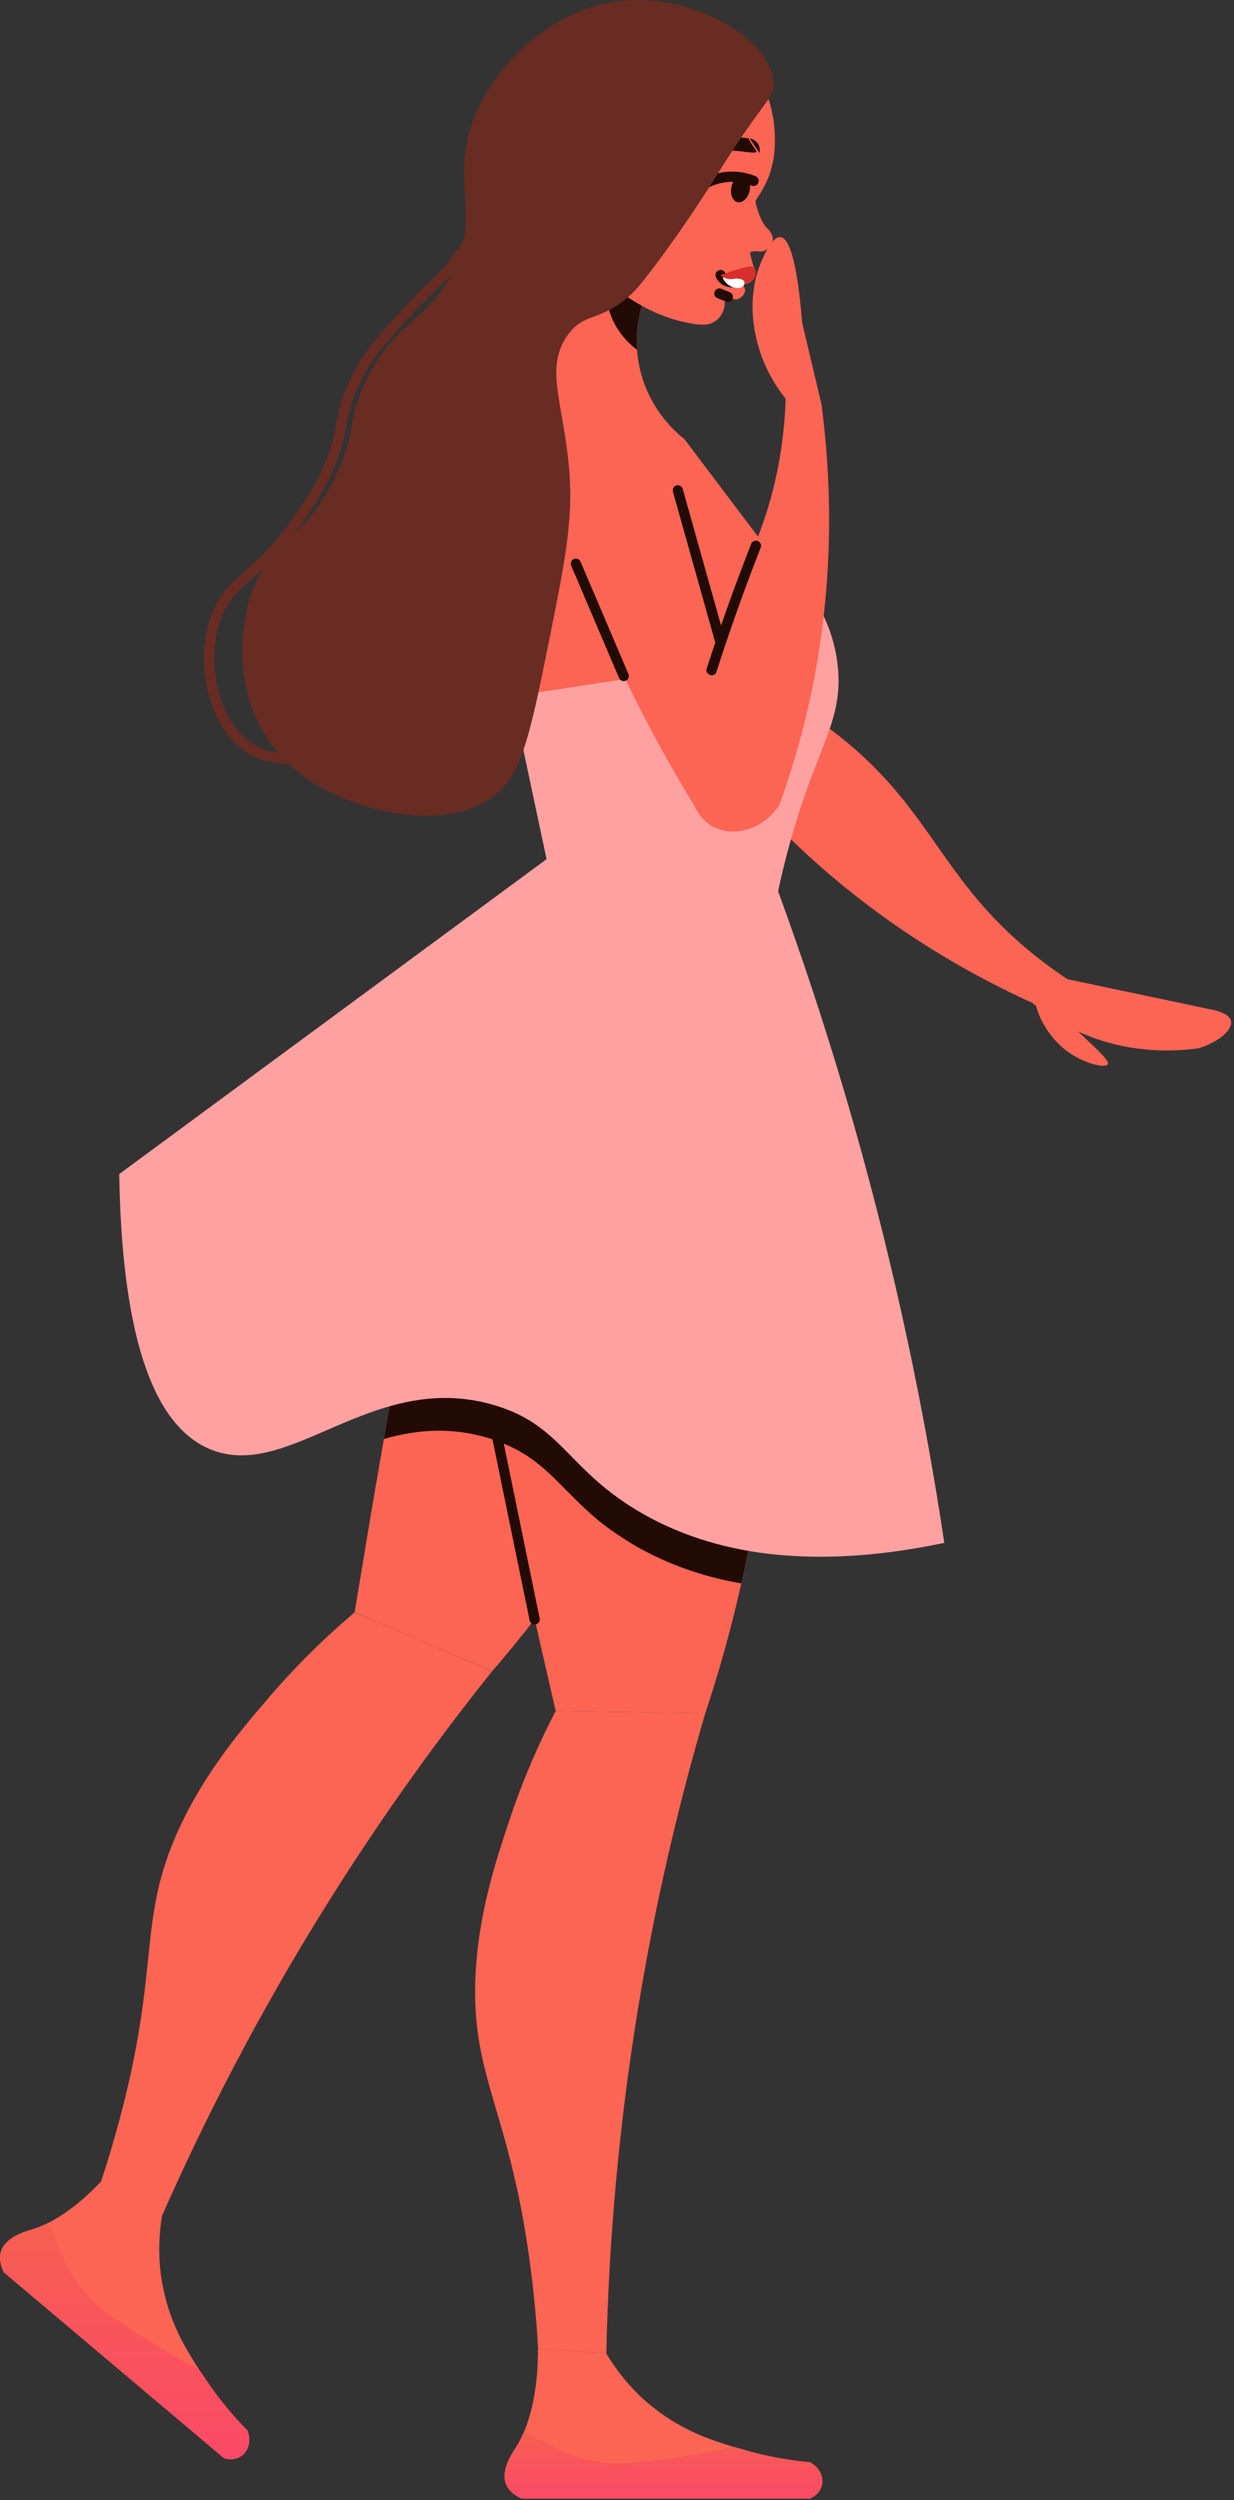 <svg width="273" height="553" viewBox="0 0 273 553" fill="none" xmlns="http://www.w3.org/2000/svg">
<rect x="0" y="0" width="273" height="553" fill="#333333" stroke="none"/>
<path d="M237.383 217.391C235.658 219.441 233.934 221.482 232.209 223.531C214.845 216.055 193.518 204.019 173.635 184.334C168.858 179.603 164.587 174.853 160.776 170.194C158.004 164.442 159.684 158.049 163.919 155.322C168.127 152.614 173.174 154.591 173.725 154.817C180.208 158.474 184.813 162.058 187.495 164.298C206.222 179.91 208.597 194.736 228.173 210.728C232.164 213.969 235.595 216.245 237.383 217.391Z" fill="#FC6454"/>
<path d="M123.678 206.656C118.73 212.742 113.782 218.819 108.833 224.905C127.245 239.018 145.656 253.131 164.076 267.244C166.062 264.002 168.672 259.063 170.406 252.643C172.645 244.318 172.284 237.681 171.868 229.528C171.354 219.469 171.417 209.374 170.406 199.351C169.105 186.439 169.692 165.906 178.433 132.921L151.426 97.146C149.683 95.773 143.425 90.509 141.448 81.082C141.177 79.8 141.015 78.563 140.933 77.38C140.419 70.084 142.992 64.576 143.886 62.834C142.044 62.653 139.452 62.157 136.717 60.73C130.333 57.407 127.795 51.475 127.082 49.587C119.452 69.317 114.007 85.859 110.314 97.877C104.933 115.349 104.508 118.988 104.472 122.212C104.273 139.81 112.87 148.894 118.829 169.418C121.24 177.779 123.895 190.303 123.678 206.656Z" fill="#FC6454"/>
<path d="M167.231 163.332C176.77 163.332 184.504 155.598 184.504 146.059C184.504 136.519 176.77 128.785 167.231 128.785C157.691 128.785 149.957 136.519 149.957 146.059C149.957 155.598 157.691 163.332 167.231 163.332Z" fill="#FC6454"/>
<path d="M130.491 287.685C149.711 287.685 165.291 270.471 165.291 249.237C165.291 228.003 149.711 210.79 130.491 210.79C111.272 210.79 95.691 228.003 95.691 249.237C95.691 270.471 111.272 287.685 130.491 287.685Z" fill="#FC6454"/>
<path d="M170.132 258.313C163.658 279.307 153.292 305.276 136.199 332.491C135.206 334.062 134.294 335.561 133.291 337.051C128.316 344.762 123.25 351.823 118.275 358.207C115.124 362.27 111.973 366.09 108.903 369.656C98.781 365.34 88.577 361.024 78.455 356.627C79.033 352.979 79.945 347.832 80.947 341.611C82.527 332.067 83.855 324.437 84.929 318.297C88.162 299.633 89.408 294.567 91.566 288.924C93.977 282.115 98.203 272.499 105.833 261.627C122.925 260.797 140.018 259.885 157.021 258.973C161.418 258.729 165.734 258.557 170.132 258.313Z" fill="#FC6454"/>
<path d="M21.268 485.757C25.8 487.969 30.324 490.172 34.857 492.384C44.51 470.217 57.079 445.386 73.503 419.336C85.296 400.644 97.314 384.111 108.872 369.673C98.723 365.339 88.583 360.996 78.442 356.662C73.296 361.005 66.713 367.091 59.842 375.073C53.702 382.206 45.494 391.732 39.652 404.401C30.134 425.06 35.76 434.875 26.098 470.118C24.274 476.799 22.496 482.217 21.268 485.757Z" fill="#FC6454"/>
<path d="M167.229 334.143C166.236 339.705 165.153 345.096 163.997 350.243C161.676 360.699 158.931 370.234 156.033 378.948C144.999 378.785 133.965 378.614 122.931 378.451C122.1 374.803 120.935 369.738 119.526 363.598C119.111 361.692 118.696 359.859 118.28 358.207C113.134 335.561 111.066 325.43 110.063 318.793C109.567 315.642 109.404 313.321 109.314 310.829C108.98 303.614 109.314 293.077 112.222 280.129C127.156 273.077 142.172 266.025 157.026 258.973C161.505 256.896 165.902 254.738 170.381 252.67C172.367 274.494 172.701 302.45 167.229 334.143Z" fill="#FC6454"/>
<path d="M119.051 519.591C124.081 519.916 129.11 520.241 134.14 520.566C134.654 496.385 136.858 468.647 142.167 438.316C145.977 416.546 150.826 396.69 156.036 378.938C145.002 378.776 133.977 378.613 122.943 378.451C119.828 384.428 116.053 392.555 112.722 402.541C109.751 411.472 105.769 423.4 105.182 437.341C104.216 460.068 113.146 467.012 117.589 503.284C118.437 510.164 118.844 515.853 119.051 519.591Z" fill="#FC6454"/>
<path d="M138.478 75.149C139.245 75.998 140.076 76.738 140.925 77.379C140.41 70.084 142.983 64.576 143.877 62.833C141.485 62.129 139.092 61.433 136.708 60.729C136.545 60.846 136.383 60.982 136.229 61.117C133.042 64.025 134.053 70.3 138.478 75.149Z" fill="#210B04"/>
<path d="M128.349 58.471C133.423 62.363 137.992 65.288 141.631 67.428C142.489 67.934 147.437 70.778 153.586 71.663C155.238 71.907 157.008 72.006 158.426 70.905C160.458 69.324 160.376 66.859 160.367 66.643C160.638 66.146 160.927 65.993 161.135 65.938C161.812 65.758 162.408 66.48 163.302 66.146C164.087 65.785 164.918 64.999 164.828 64.087C164.774 63.528 164.394 63.139 164.214 62.977C164.44 62.959 166.119 62.787 166.905 61.424C167.221 60.791 167.221 60.241 167.031 59.744C166.769 59.094 166.498 58.299 166.263 57.387C164.756 51.536 166.209 45.73 167.645 43.608C167.807 43.365 168.494 42.38 169.234 40.927C169.469 40.466 169.704 39.951 169.938 39.373C171.519 35.419 171.465 31.942 171.41 29.938C171.284 24.872 169.794 20.809 168.557 18.208C167.166 15.057 164.412 10.154 159.166 6.389C149.667 -0.438 132.258 -2.478 122.705 7.59C113.007 17.811 115.969 35.671 121.134 42.064C121.928 43.048 124.511 45.902 126.389 50.552C127.662 53.739 128.141 56.584 128.349 58.471Z" fill="#FC6454"/>
<path d="M164.929 56.222C165.363 55.978 166.013 55.68 166.834 55.581C167.701 55.482 168.017 55.771 168.785 55.563C169.074 55.482 169.742 55.256 170.275 54.624C170.365 54.525 170.961 53.784 170.952 52.818C170.934 51.635 169.995 50.768 169.643 50.407C168.839 49.594 167.828 47.906 166.979 43.996C166.139 45.937 165.308 47.87 164.469 49.811C164.631 51.951 164.776 54.082 164.929 56.222Z" fill="#FC6454"/>
<path d="M156.009 41.732C155.611 41.732 155.223 41.524 155.015 41.145C154.717 40.594 154.925 39.917 155.467 39.619C156.83 38.878 159.043 37.984 161.851 37.957C163.557 37.939 165.444 38.282 167.142 38.968C167.72 39.203 168 39.862 167.765 40.44C167.53 41.018 166.862 41.289 166.293 41.063C164.903 40.504 163.458 40.215 161.986 40.215C159.53 40.242 157.679 40.982 156.541 41.596C156.379 41.686 156.189 41.732 156.009 41.732Z" fill="#210B04"/>
<path d="M161.823 41.325C161.471 42.959 162.076 44.476 163.186 44.72C164.297 44.964 165.48 43.835 165.841 42.201C166.193 40.566 165.588 39.049 164.477 38.806C163.358 38.562 162.175 39.691 161.823 41.325Z" fill="#210B04"/>
<path d="M161.964 63.574C161.314 63.574 160.483 63.43 159.689 62.879C158.975 62.373 158.587 61.741 158.388 61.299C158.136 60.73 158.379 60.062 158.957 59.809C159.535 59.538 160.194 59.8 160.447 60.378C160.519 60.531 160.673 60.811 160.989 61.037C161.531 61.416 162.163 61.335 162.416 61.272C163.012 61.136 163.626 61.524 163.752 62.138C163.887 62.743 163.499 63.348 162.885 63.475C162.696 63.52 162.361 63.574 161.964 63.574Z" fill="#210B04"/>
<path d="M165.052 59.085C163.942 59.347 162.055 59.862 159.418 60.837C159.608 61.062 161.612 63.383 164.204 62.977C164.339 62.959 166.56 62.571 167.084 60.999C167.256 60.476 167.301 59.636 166.831 59.212C166.353 58.787 165.576 58.959 165.052 59.085Z" fill="#D82E2E"/>
<path d="M165.857 30.616C166.011 30.643 167.121 30.833 167.735 31.88C168.25 32.747 168.07 33.614 168.024 33.813L165.857 30.616Z" fill="#210B04"/>
<path d="M165.545 30.579C165.762 30.985 166.078 31.545 166.494 32.177C167.171 33.198 167.396 33.351 167.333 33.532C167.099 34.2 163.821 33.143 160.281 33.333C157.762 33.468 155.721 34.2 154.34 34.832C154.566 34.308 154.836 33.857 155.116 33.477C158.033 29.64 164.516 30.444 165.545 30.579Z" fill="#210B04"/>
<path d="M161.03 66.823C160.596 66.733 158.718 65.956 158.718 65.956C158.14 65.722 157.869 65.062 158.113 64.484C158.348 63.907 159.016 63.627 159.585 63.88L161.463 64.656C162.041 64.891 162.312 65.55 162.068 66.128C161.896 66.57 161.472 66.823 161.03 66.823Z" fill="#210B04"/>
<path d="M135.616 36.421C134.668 40.773 136.51 44.873 139.725 45.577C142.939 46.272 146.316 43.31 147.255 38.958C148.203 34.606 146.361 30.507 143.147 29.802C139.932 29.098 136.564 32.06 135.616 36.421Z" fill="#FC6454"/>
<path d="M140.667 46.805C140.269 46.805 139.872 46.76 139.484 46.679C137.118 46.164 135.276 44.159 134.563 41.324C134.409 40.719 134.77 40.105 135.375 39.952C135.971 39.771 136.594 40.168 136.748 40.764C137.253 42.76 138.445 44.141 139.962 44.466C140.649 44.611 141.362 44.548 142.075 44.259C142.653 44.033 143.312 44.304 143.547 44.891C143.773 45.469 143.493 46.128 142.915 46.363C142.184 46.651 141.425 46.805 140.667 46.805Z" fill="#210B04"/>
<path d="M135.448 41.09C134.888 41.09 134.4 40.674 134.328 40.105C134.192 39.067 134.211 37.983 134.382 36.882C134.472 36.277 135.104 35.843 135.673 35.934C136.287 36.024 136.712 36.602 136.612 37.216C136.477 38.11 136.459 38.977 136.567 39.807C136.648 40.422 136.206 40.99 135.592 41.072C135.547 41.09 135.493 41.09 135.448 41.09Z" fill="#210B04"/>
<path d="M135.833 36.701C134.912 36.475 134.569 35.843 134.75 35.247C136.104 30.732 139.842 27.906 143.382 28.692C144.221 28.872 145.007 29.243 145.702 29.784C146.19 30.173 146.28 30.877 145.892 31.373C145.504 31.861 144.79 31.942 144.303 31.563C143.878 31.229 143.409 31.003 142.894 30.895C140.546 30.416 137.91 32.584 136.899 35.897C136.763 36.394 136.321 36.701 135.833 36.701Z" fill="#210B04"/>
<path d="M141.823 42.852C141.281 42.852 140.803 42.464 140.712 41.913L139.367 34.057C139.258 33.443 139.674 32.865 140.288 32.757C140.884 32.63 141.489 33.064 141.588 33.678L142.933 41.533C143.042 42.148 142.627 42.725 142.013 42.834C141.958 42.843 141.886 42.852 141.823 42.852Z" fill="#210B04"/>
<path d="M141.288 38.291C141.008 38.291 140.728 38.183 140.503 37.975C140.051 37.542 140.033 36.829 140.466 36.377L142.363 34.4C142.796 33.939 143.509 33.948 143.961 34.364C144.412 34.797 144.43 35.51 143.997 35.962L142.101 37.939C141.884 38.183 141.586 38.291 141.288 38.291Z" fill="#210B04"/>
<path d="M167.232 334.143C166.239 339.705 165.155 345.096 163.999 350.243C154.293 348.581 146.825 345.43 141.019 342.198C138.03 340.455 135.457 338.712 133.299 337.051C124.007 329.665 120.856 322.694 110.066 318.793C109.407 318.459 108.657 318.296 107.908 318.044C99.447 315.551 91.898 316.301 84.928 318.296C88.16 299.632 89.406 294.567 91.564 288.923C93.975 282.115 98.201 272.499 105.831 261.627C122.924 260.796 140.017 259.884 157.019 258.973C161.498 256.896 165.895 254.738 170.374 252.67C172.37 274.494 172.704 302.45 167.232 334.143Z" fill="#210B04"/>
<path d="M172.137 197.166C155.126 195.08 138.114 192.985 121.103 190.899C118.484 178.601 115.874 166.303 113.256 154.014C127.161 151.91 141.076 149.797 154.981 147.693C160.363 139.539 165.735 131.386 171.117 123.232C173.925 125.273 178.72 129.327 182.097 136.045C183.018 137.878 184.914 142.23 185.402 148.036C186.151 156.939 182.964 162.51 179.18 172.75C177.05 178.511 174.359 186.737 172.137 197.166Z" fill="#FFA1A1"/>
<path d="M208.909 341.277C175.508 348.284 155.002 342.071 142.37 334.929C125.512 325.394 124.636 315.326 109.322 310.802C82.333 302.838 64.066 327.931 46.431 320.536C36.878 316.527 27.063 302.793 26.377 259.695C58.495 236.038 90.604 212.38 122.722 188.714C138.46 189.554 154.199 190.393 169.946 191.233C176.592 208.913 183.003 228.064 188.863 248.634C198.335 281.926 204.683 313.095 208.909 341.277Z" fill="#FFA1A1"/>
<path d="M118.276 359.335C117.753 359.335 117.283 358.974 117.175 358.432L108.705 317.185C108.579 316.571 108.976 315.975 109.581 315.849C110.213 315.741 110.791 316.12 110.917 316.725L119.387 357.972C119.513 358.586 119.116 359.182 118.511 359.308C118.43 359.326 118.349 359.335 118.276 359.335Z" fill="#210B04"/>
<path d="M63.389 168.893C61.069 168.893 58.64 168.478 56.319 167.367C45.755 162.329 42.649 145.615 47.127 135.141C48.834 131.141 51.191 129.028 54.179 126.355C57.394 123.475 61.394 119.89 66.36 112.36C68.69 108.82 69.972 106.834 71.371 103.673C73.412 99.077 73.918 96.305 74.405 93.623C74.965 90.581 75.489 87.718 78.053 82.779C79.552 79.899 81.132 77.479 82.902 75.384C89.439 67.582 94.731 62.544 95.688 61.704C102.505 55.808 111.67 38.507 122.912 10.281C123.147 9.712 123.815 9.45 124.384 9.649C124.962 9.875 125.242 10.534 125.016 11.121C113.476 40.087 104.365 57.189 97.178 63.42C95.923 64.503 90.623 69.704 84.645 76.829C82.993 78.806 81.494 81.09 80.076 83.817C77.665 88.459 77.186 91.032 76.645 94.021C76.157 96.703 75.606 99.736 73.457 104.576C71.986 107.89 70.604 110.048 68.265 113.597C63.146 121.371 59.019 125.064 55.705 128.035C52.816 130.626 50.73 132.495 49.213 136.026C45.15 145.543 48.084 160.938 57.304 165.336C63.66 168.352 71.064 165.372 73.954 163.954C74.514 163.683 75.191 163.918 75.462 164.469C75.733 165.029 75.507 165.706 74.947 165.977C72.762 167.042 68.302 168.893 63.389 168.893Z" fill="#682C23"/>
<path d="M155.125 180.65C158.367 175.738 161.608 170.826 164.841 165.914C162.593 151.322 158.665 134.401 151.784 116.251C150.005 111.556 148.136 107.086 146.231 102.834C142.926 95.475 133.788 91.781 127.052 96.215C122.438 99.321 121.12 103.971 120.795 105.299C126.935 125.353 135.685 147.024 148.245 169.11C150.493 173.092 152.796 176.939 155.125 180.65Z" fill="#FC6454"/>
<path d="M173.819 88.124C176.455 88.557 179.101 88.991 181.738 89.433C184.185 108.179 184.744 132.658 177.981 159.809C176.356 166.329 174.46 172.424 172.401 178.094C168.88 183.422 162.523 185.236 158.017 182.988C153.538 180.758 152.663 175.403 152.572 174.825C152.41 167.385 153.123 161.597 153.683 158.139C157.53 134.057 169.06 124.441 172.798 99.438C173.548 94.363 173.747 90.255 173.819 88.124Z" fill="#FC6454"/>
<path d="M181.742 89.434C181.39 91.484 179.475 92.865 177.516 92.594C175.701 92.341 174.283 90.716 174.292 88.784C172.008 86.048 168.811 81.388 167.331 74.905C166.69 72.106 165.326 65.027 168.504 57.686C170.067 54.092 171.448 52.349 172.649 52.458C174.843 52.666 176.451 59.004 177.48 71.474C178.898 77.47 180.315 83.447 181.742 89.434Z" fill="#FC6454"/>
<path d="M265.261 231.864C260.024 232.596 249.685 233.237 238.642 228.235C234.371 226.293 230.958 223.955 228.357 221.815C230.967 220.081 233.585 218.347 236.195 216.604C246.922 218.862 257.649 221.128 268.367 223.386C269.189 223.557 271.979 224.234 272.34 225.806C272.756 227.575 270.092 230.275 265.261 231.864Z" fill="#FC6454"/>
<path d="M238.733 228.38C243.239 232.596 245.487 234.709 245.072 235.414C244.503 236.362 239.727 235.233 236.061 232.515C230.634 228.497 228.295 221.481 229.361 220.714C230.011 220.235 232.918 222.953 238.733 228.38Z" fill="#FC6454"/>
<path d="M171.145 17.965C171.597 21.757 169.312 21.369 157.944 39.771C157.944 39.771 150.865 51.23 142.413 61.975C140.842 63.97 140.011 64.783 138.874 65.767C132.562 71.194 129.095 69.081 125.51 74.237C120.39 81.587 124.742 89.208 125.943 104.143C126.837 115.249 124.923 124.685 121.104 143.557C117.32 162.221 115.316 171.647 109.347 176.027C96.29 185.607 76.209 176.713 74.782 176.054C71.432 174.519 64.064 171.024 58.881 162.916C49.942 148.956 54.989 133.091 55.423 131.8C59.721 119.005 67.73 120.062 74.782 104.143C79.17 94.237 76.669 92.468 81.437 83.312C87.568 71.537 92.968 71.727 98.81 62.571C107.957 48.232 98.132 39.726 106.069 23.419C111.966 11.319 124.815 0.944 138.801 0.068C153.42 -0.871 169.953 7.987 171.145 17.965Z" fill="#682C23"/>
<path d="M138.002 150.664C137.568 150.664 137.144 150.411 136.963 149.978L126.363 125.12C126.119 124.551 126.381 123.883 126.958 123.639C127.509 123.395 128.195 123.657 128.43 124.235L139.031 149.093C139.275 149.662 139.004 150.33 138.435 150.574C138.299 150.628 138.146 150.664 138.002 150.664Z" fill="#210B04"/>
<path d="M159.42 143.286C158.923 143.286 158.472 142.961 158.337 142.465L148.874 108.757C148.702 108.161 149.054 107.538 149.65 107.367C150.264 107.204 150.878 107.556 151.041 108.152L160.504 141.86C160.675 142.455 160.323 143.079 159.727 143.25C159.628 143.268 159.519 143.286 159.42 143.286Z" fill="#210B04"/>
<path d="M157.409 149.399C156.47 149.155 156.145 148.514 156.335 147.918L157.427 144.577C160.1 136.45 163.053 128.279 166.186 120.306C166.412 119.728 167.071 119.43 167.649 119.665C168.227 119.89 168.516 120.549 168.29 121.127C165.175 129.073 162.249 137.2 159.577 145.29L158.493 148.622C158.34 149.101 157.888 149.399 157.409 149.399Z" fill="#210B04"/>
<path d="M164.453 63.238C163.938 63.87 162.873 63.69 162.584 63.636C160.877 63.337 159.793 61.622 159.965 61.396C160.082 61.252 160.706 61.821 161.861 61.748C162.222 61.721 162.213 61.667 162.584 61.64C162.683 61.631 164.362 61.532 164.66 62.299C164.787 62.624 164.642 63.013 164.453 63.238Z" fill="white"/>
<path d="M181.83 549.775C181.333 551.762 179.419 552.592 179.175 552.683H115.372C114.208 552.105 112.637 551.193 111.968 549.531C110.722 546.461 113.214 542.732 114.208 541.233C114.786 540.321 115.282 539.328 115.869 538.082C117.531 534.1 119.02 528.294 119.02 519.581C124.086 519.915 129.143 520.249 134.118 520.574C137.937 526.876 142.163 530.777 145.071 532.935C151.048 537.585 156.854 539.572 162.245 541.233C162.823 541.396 163.491 541.567 164.069 541.73C170.128 543.554 175.437 544.303 179.166 544.637C181.243 545.712 182.326 547.87 181.83 549.775Z" fill="#FC6454"/>
<path d="M181.83 549.776C181.333 551.762 179.419 552.593 179.175 552.683H115.372C114.208 552.105 112.637 551.193 111.968 549.532C110.722 546.462 113.214 542.733 114.208 541.234C114.786 540.322 115.282 539.329 115.869 538.083C120.104 539.491 124.826 543.726 133.793 544.8C137.025 545.216 140.267 544.8 146.822 543.97C153.378 543.139 158.272 542.146 162.254 541.234C162.832 541.396 163.5 541.568 164.078 541.73C170.137 543.554 175.446 544.304 179.175 544.638C181.243 545.712 182.326 547.871 181.83 549.776Z" fill="url(#paint0_linear_13_24713)"/>
<path d="M53.442 543.23C51.781 544.431 49.785 543.835 49.541 543.736L0.791 502.579C0.276 501.388 -0.338 499.672 0.222 497.974C1.252 494.823 5.559 493.577 7.283 493.08C8.313 492.755 9.342 492.322 10.588 491.744C14.425 489.776 19.311 486.299 24.936 479.645C28.593 483.166 32.241 486.678 35.835 490.146C34.679 497.424 35.401 503.139 36.232 506.661C37.794 514.065 40.954 519.329 44.006 524.079C44.34 524.584 44.747 525.135 45.081 525.641C48.53 530.941 52.106 534.941 54.742 537.605C55.627 539.754 55.058 542.093 53.442 543.23Z" fill="#FC6454"/>
<path d="M53.442 543.231C51.781 544.432 49.785 543.836 49.541 543.737L0.791 502.58C0.276 501.388 -0.338 499.673 0.222 497.975C1.252 494.824 5.559 493.578 7.283 493.081C8.313 492.756 9.342 492.323 10.588 491.745C12.909 495.555 13.793 501.84 19.942 508.44C22.146 510.842 24.891 512.612 30.435 516.206C35.979 519.799 40.358 522.192 43.988 524.07C44.322 524.576 44.728 525.127 45.063 525.632C48.512 530.933 52.088 534.933 54.724 537.597C55.627 539.755 55.058 542.093 53.442 543.231Z" fill="url(#paint1_linear_13_24713)"/>
<defs>
<linearGradient id="paint0_linear_13_24713" x1="146.788" y1="538.083" x2="146.788" y2="552.683" gradientUnits="userSpaceOnUse">
<stop stop-color="#F65F51"/>
<stop offset="1" stop-color="#FB4967"/>
</linearGradient>
<linearGradient id="paint1_linear_13_24713" x1="27.576" y1="491.745" x2="27.576" y2="543.972" gradientUnits="userSpaceOnUse">
<stop stop-color="#F65F51"/>
<stop offset="1" stop-color="#FB4967"/>
</linearGradient>
</defs>
</svg>
